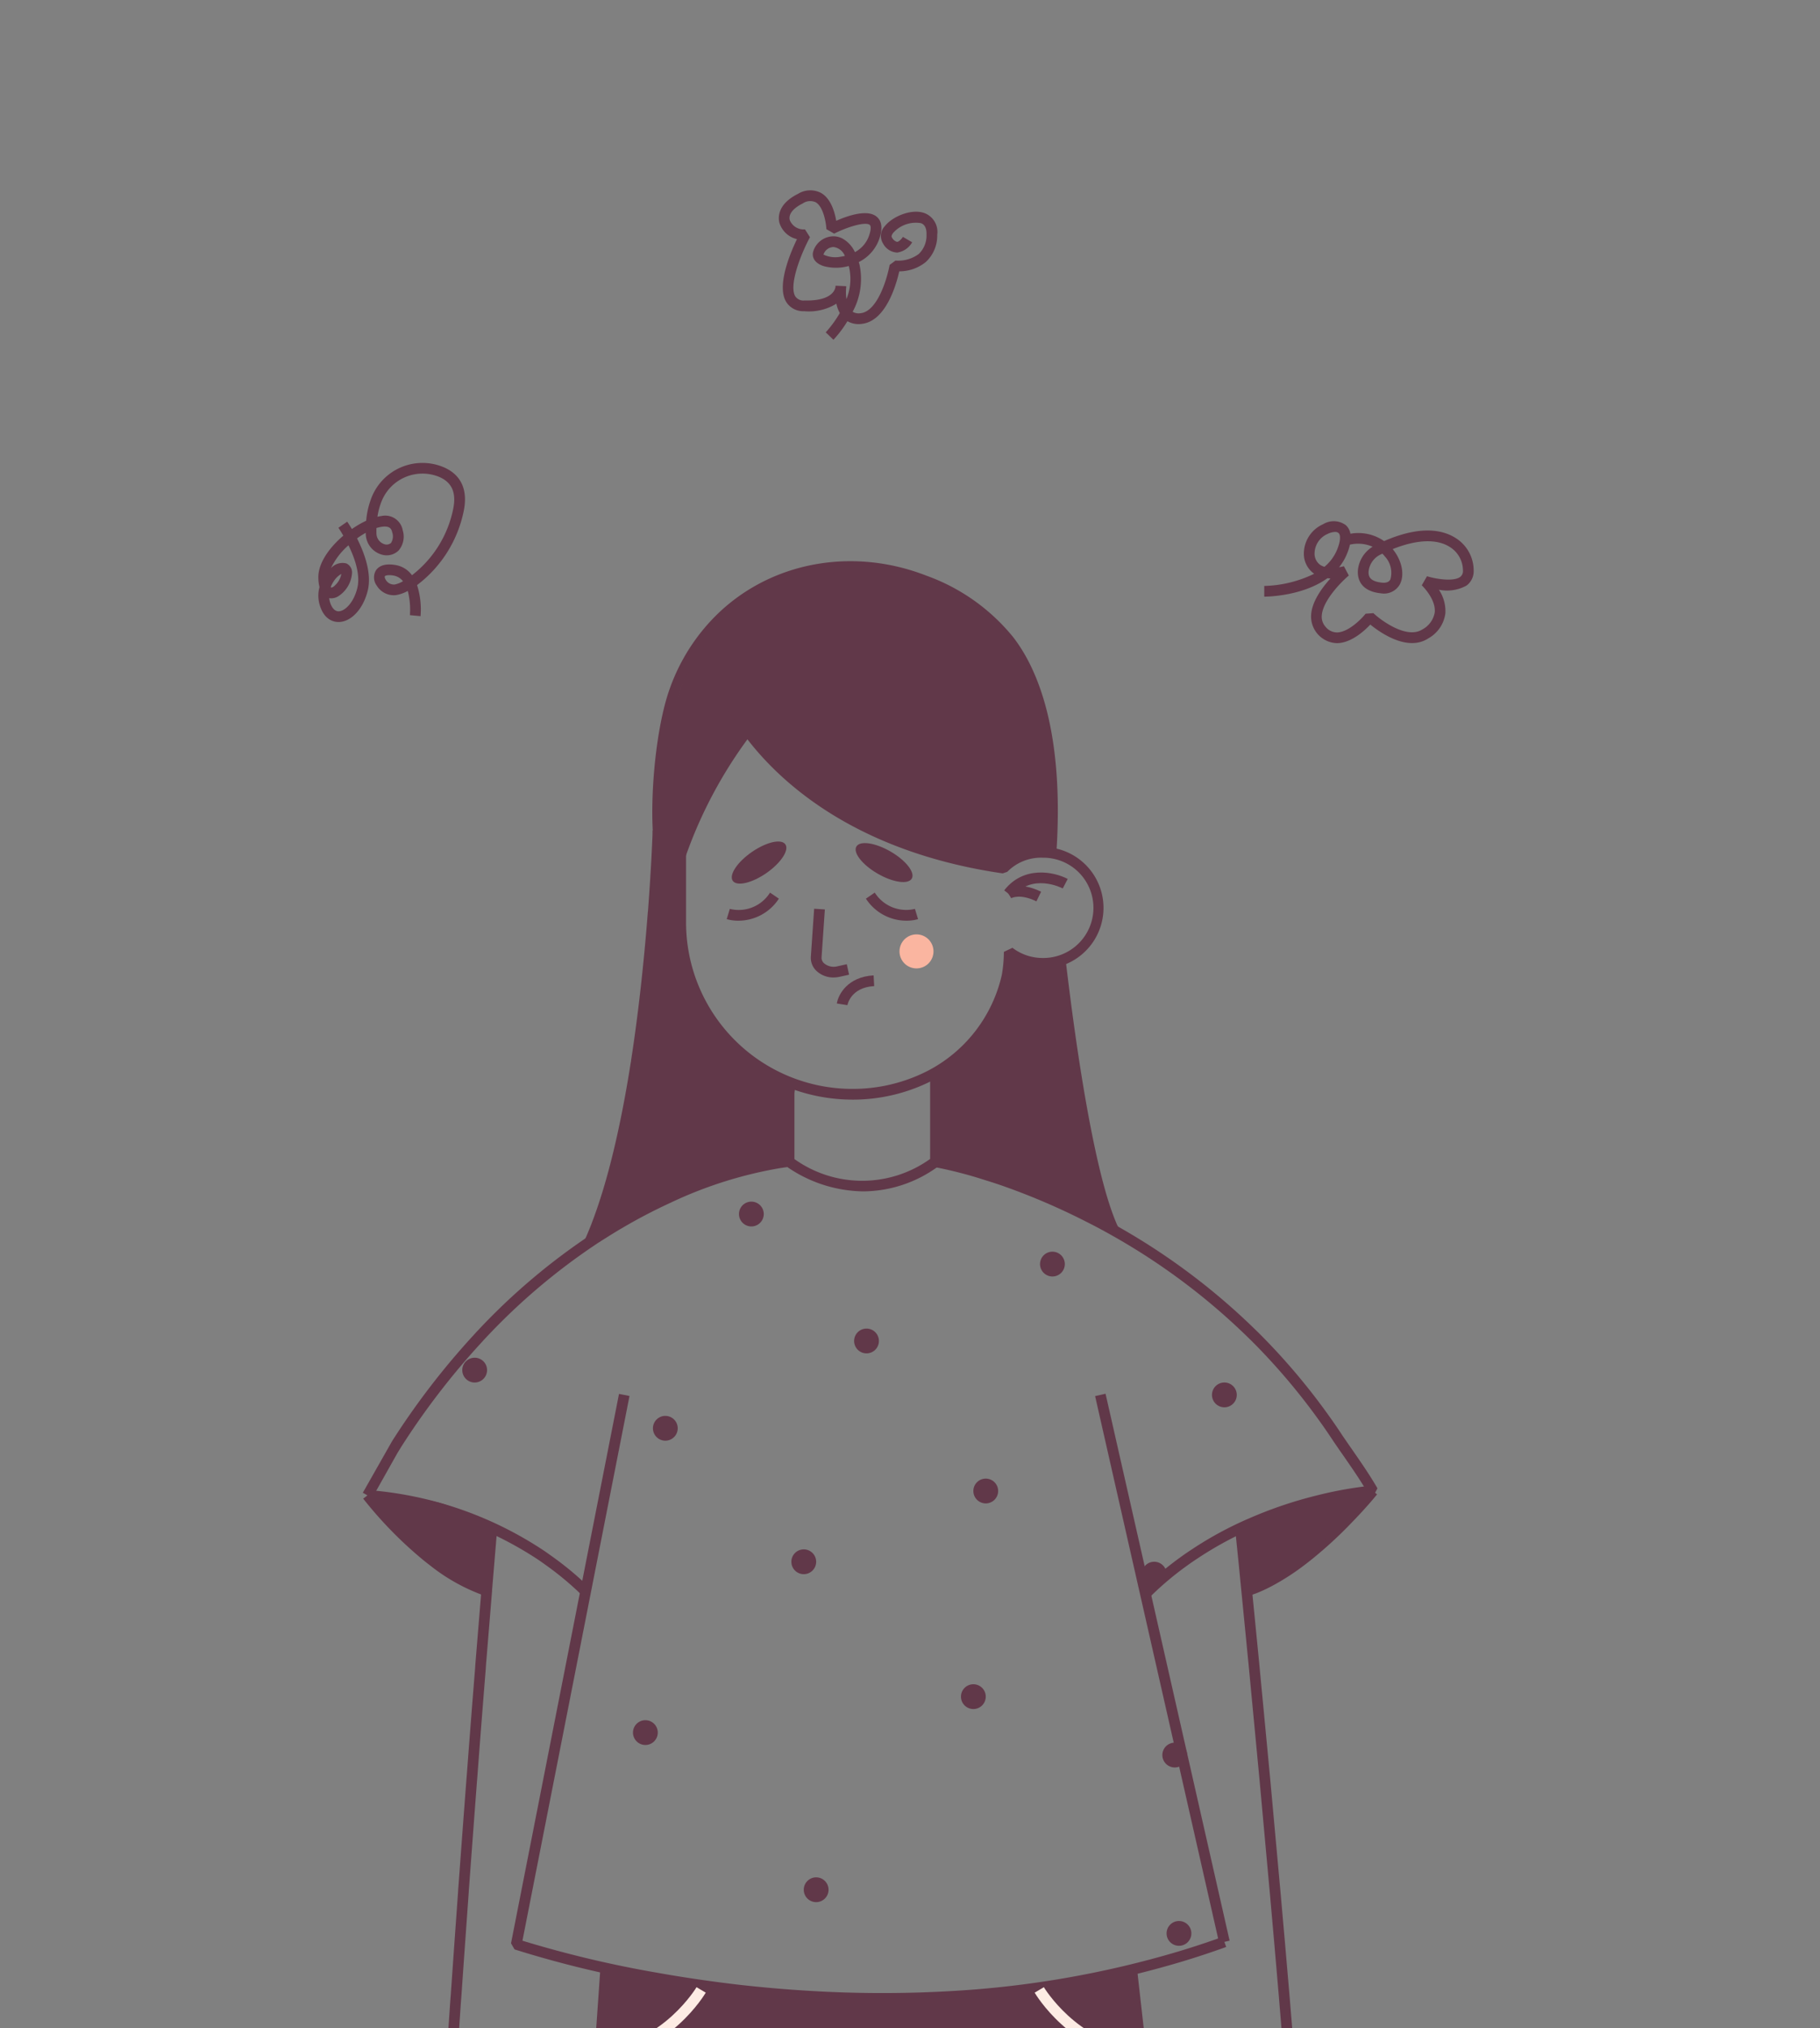 <svg xmlns="http://www.w3.org/2000/svg" xmlns:xlink="http://www.w3.org/1999/xlink" width="255" height="284" viewBox="0 0 255 284">
  <rect x="0" y="0" width="255" height="284" fill="#808080" stroke="none"/>
  <defs>
    <clipPath id="clip-path">
      <rect id="Rectangle_24242" data-name="Rectangle 24242" width="255" height="284" transform="translate(60 188)" fill="#fff" stroke="#707070" stroke-width="1"/>
    </clipPath>
    <clipPath id="clip-path-2">
      <rect id="Rectangle_24241" data-name="Rectangle 24241" width="201.25" height="545.387" fill="none"/>
    </clipPath>
  </defs>
  <g id="Mask_Group_49964" data-name="Mask Group 49964" transform="translate(-60 -188)" clip-path="url(#clip-path)">
    <g id="Group_52867" data-name="Group 52867" transform="translate(86.875 214.649)">
      <g id="Group_52866" data-name="Group 52866" clip-path="url(#clip-path-2)">
        <path id="Path_578187" data-name="Path 578187" d="M177.009,48.647c-1.7-1.06-4.78-1.79-9.96.47a6.3,6.3,0,0,0-4.72-1.03,2.046,2.046,0,0,0-.63-1.19,2.848,2.848,0,0,0-3.2-.14,4.513,4.513,0,0,0-2.69,4.21,3.408,3.408,0,0,0,1.4,2.69c.02.01.03.02.05.03a16.793,16.793,0,0,1-7,1.71v1.5h.01c.29,0,5.32-.04,8.84-2.58l.43.03c-1.17,1.28-2.58,3.2-2.71,5.06a3.735,3.735,0,0,0,3.59,4h.11c1.93-.06,3.73-1.69,4.59-2.6,1.44,1.17,5.24,3.82,8.13,1.93a4.7,4.7,0,0,0,2.39-3.54,5.442,5.442,0,0,0-.91-3.27,5.659,5.659,0,0,0,3.87-.58,2.506,2.506,0,0,0,1-2.13,5.36,5.36,0,0,0-2.59-4.57m-10.43,2.34c.08-.04.16-.07.23-.11a3.278,3.278,0,0,1,.33.37,3.353,3.353,0,0,1,.79,3.24c-.08.13-.29.54-1.18.45-1.78-.19-1.94-.95-1.86-1.68a2.973,2.973,0,0,1,1.69-2.27m-7.88,1.73a2.087,2.087,0,0,1-.64-.3,1.915,1.915,0,0,1-.75-1.56,3.017,3.017,0,0,1,1.84-2.75,2.468,2.468,0,0,1,1.03-.27.684.684,0,0,1,.5.16c.25.23.33.94-.18,2.24a6.2,6.2,0,0,1-1.8,2.48m19.01,1.42c-.93.68-3.35.3-4.65-.1l-.73,1.27c.02.02,1.98,1.88,1.82,3.76a3.321,3.321,0,0,1-1.72,2.41c-2.15,1.4-5.69-1.16-6.88-2.27l-1.09.08c-.57.72-2.38,2.57-3.97,2.62a2.07,2.07,0,0,1-1.64-.79,2.1,2.1,0,0,1-.53-1.6c.16-2.11,2.79-4.75,3.79-5.58l-.69-1.3a6.539,6.539,0,0,1-.68.14,7.286,7.286,0,0,0,1.16-2,6.569,6.569,0,0,0,.36-1.16,5.03,5.03,0,0,1,3.18.29,4.364,4.364,0,0,0-2.05,3.2c-.09.89.04,2.99,3.2,3.32a2.542,2.542,0,0,0,2.65-1.22c.72-1.3.34-3.31-.92-4.89-.02-.03-.04-.05-.06-.08,3.35-1.34,6.14-1.46,7.96-.32a3.884,3.884,0,0,1,1.88,3.3,1.032,1.032,0,0,1-.39.92" fill="#613849"/>
        <path id="Path_578188" data-name="Path 578188" d="M102.649,3.187c-1.79-.65-4.46.45-5.55,1.83a1.988,1.988,0,0,0-.25,2.43,2.355,2.355,0,0,0,1.99,1.27,2.9,2.9,0,0,0,2.09-1.44l-1.3-.76c-.14.24-.54.7-.83.7a1.184,1.184,0,0,1-.7-.6c-.04-.06-.16-.24.18-.67a4.26,4.26,0,0,1,3.86-1.35c.21.07.84.3.8,1.6a3.577,3.577,0,0,1-1.09,2.72,4.835,4.835,0,0,1-3.26.92l-.82.61c-.32,1.79-1.66,6.48-4.05,6.76a1.678,1.678,0,0,1-1.13-.2,9.592,9.592,0,0,0,.96-6.61c-.03-.12-.07-.23-.1-.35a5.747,5.747,0,0,0,2.95-3.48c.4-1.32.25-2.29-.44-2.87-1.3-1.09-4.04-.15-5.67.57-.21-1.22-.74-3.09-2.11-3.89a3.269,3.269,0,0,0-3.25.12c-3.01,1.5-2.75,3.48-2.6,4.05a3.364,3.364,0,0,0,2.46,2.29c-.98,2.03-2.84,6.49-1.54,8.74a2.8,2.8,0,0,0,2.54,1.35,7.325,7.325,0,0,0,4.52-1.05,4.925,4.925,0,0,0,.48,1.31,15.894,15.894,0,0,1-1.97,2.7l1.08,1.04a15.964,15.964,0,0,0,1.96-2.6,3.164,3.164,0,0,0,2.04.37c3.36-.4,4.79-5.46,5.22-7.35a5.92,5.92,0,0,0,3.71-1.3,5.019,5.019,0,0,0,1.61-3.81,2.819,2.819,0,0,0-1.79-3.05m-10.93,12.04a7.013,7.013,0,0,1-.05-1.48,2.622,2.622,0,0,0,.02-.32l-1.49-.07a.947.947,0,0,0-.02.22,1.727,1.727,0,0,1-.52.89c-.49.47-1.55,1.02-3.83.96a1.361,1.361,0,0,1-1.29-.6c-.9-1.57.79-5.89,2.07-8.26l-.7-1.1a2.084,2.084,0,0,1-2.13-1.3c-.21-.8.45-1.65,1.82-2.33a1.848,1.848,0,0,1,1.82-.16c1.1.64,1.46,2.98,1.49,3.76l1.09.63c1.9-.97,4.41-1.71,4.99-1.22.18.15.17.64-.03,1.28a4.161,4.161,0,0,1-2.05,2.53,4.189,4.189,0,0,0-1.65-1.85,2.756,2.756,0,0,0-1.37-.37,3,3,0,0,0-2.84,2.18c-.18.68.14,1.62,1.6,2.03a6.663,6.663,0,0,0,3.4-.05c.01.05.03.11.04.17a7.434,7.434,0,0,1-.37,4.46m-.22-6.04c-.23.05-.44.09-.6.11A3.838,3.838,0,0,1,88.5,9a1.524,1.524,0,0,1,1.39-1.06,1.972,1.972,0,0,1,1.61,1.25" fill="#613849"/>
        <path id="Path_578189" data-name="Path 578189" d="M35.079,38.687a7.675,7.675,0,0,0-9.86,4.24,11.672,11.672,0,0,0-.79,3.34,13.749,13.749,0,0,0-2,1.16c-.36-.6-.62-.98-.66-1.03l-1.23.86c.01.01.3.43.69,1.1-1.97,1.67-3.54,3.87-3.5,5.87a5.63,5.63,0,0,0,.16,1.33,4.58,4.58,0,0,0,.04,2.54c.64,2.1,2,2.35,2.63,2.35h.06c1.75-.05,3.41-1.86,4.03-4.4.6-2.43-.5-5.33-1.5-7.31a12.5,12.5,0,0,1,1.22-.78v.07a3.092,3.092,0,0,0,2.48,3.04,2.386,2.386,0,0,0,2.14-.65,2.989,2.989,0,0,0,.56-2.82,2.489,2.489,0,0,0-2.99-1.99c-.17.02-.36.06-.55.1a9.57,9.57,0,0,1,.6-2.21,6.171,6.171,0,0,1,7.92-3.42c1.85.73,2.54,2.16,2.12,4.4a15.618,15.618,0,0,1-5.8,9.42,3.572,3.572,0,0,0-2.38-1.44c-1.62-.26-2.35.27-2.67.76a1.916,1.916,0,0,0,.11,2.13,2.781,2.781,0,0,0,2.72,1.33,5.2,5.2,0,0,0,1.63-.58,10.587,10.587,0,0,1,.3,3.39l1.49.14a11.26,11.26,0,0,0-.49-4.35,17.311,17.311,0,0,0,6.57-10.53c.7-3.75-1.27-5.37-3.05-6.06m-11.89,17c-.49,2.01-1.71,3.24-2.61,3.26-.66.01-1.04-.69-1.22-1.29a2.82,2.82,0,0,1-.11-.55,1.862,1.862,0,0,0,1.34-.31,4.2,4.2,0,0,0,1.86-3.24,1.381,1.381,0,0,0-.79-1.31,2.158,2.158,0,0,0-2.16.66,9.758,9.758,0,0,1,2.45-3.2c.86,1.74,1.7,4.1,1.24,5.98m-3.72-.15a4.107,4.107,0,0,1,.5-.92,2.935,2.935,0,0,1,.98-.9,2.846,2.846,0,0,1-.88,1.59,1.02,1.02,0,0,1-.53.33.512.512,0,0,1-.07-.1m7.26-8.44c1.02-.11,1.25.32,1.35.8a1.713,1.713,0,0,1-.17,1.48.943.943,0,0,1-.8.21,1.6,1.6,0,0,1-1.24-1.6c-.01-.23-.01-.47,0-.7a4.965,4.965,0,0,1,.86-.19m1.7,8.1a1.321,1.321,0,0,1-1.25-.65c-.16-.25-.17-.45-.13-.51s.21-.15.62-.15a3.038,3.038,0,0,1,.56.05,2.161,2.161,0,0,1,1.36.8,3.82,3.82,0,0,1-1.16.46" fill="#613849"/>
        <path id="Path_578190" data-name="Path 578190" d="M57.918,249.249c.336.006,25.611,4.054,35.553,3.921s28.293-1.535,37.64-4l.777,1.708,25.89,229.662-.414,1.255-43.483,1.865L96.5,282.394l-1.748,32.792L85.442,485.221l-.626.5-42.754-2.156Z" fill="#613849"/>
        <path id="Path_578191" data-name="Path 578191" d="M96.685,53.19s-12.754-4.046-24.022,8.273c0,0-5.872,7.8-7.318,22.159s2.348,13.726,4.82,5.007C72.249,81.278,76.2,77.9,76.2,77.9l1.251-2.183s4.819,6.909,9.978,9.588l8.524,4.524,9.6,3.681s7.39.568,7.727,1.158c.112.2,2.54-1.656,4.831-1.9s2.462-.738,2.462-.738-.223-8.681-.264-10.713a55.151,55.151,0,0,0-3.193-13.442,20.6,20.6,0,0,0-3.184-5.641c-4.841-5.65-10.628-8.547-17.24-9.044" fill="#613849"/>
        <path id="Path_578192" data-name="Path 578192" d="M89.906,110.222a3.456,3.456,0,0,1-2.263-.813,2.518,2.518,0,0,1-.911-2.076l.463-6.737,1.5.1-.463,6.737a1.024,1.024,0,0,0,.4.839,2.068,2.068,0,0,0,1.772.395l1.365-.3.319,1.466-1.365.3a3.842,3.842,0,0,1-.808.087" fill="#613849"/>
        <path id="Path_578193" data-name="Path 578193" d="M100.875,96.374c-.5.858-2.635.55-4.779-.688s-3.481-2.937-2.985-3.795,2.635-.55,4.779.688,3.48,2.937,2.985,3.795" fill="#613849"/>
        <path id="Path_578194" data-name="Path 578194" d="M75.792,96.685c.564.815,2.671.332,4.706-1.078s3.228-3.213,2.664-4.027-2.672-.332-4.707,1.078-3.227,3.213-2.663,4.027" fill="#613849"/>
        <path id="Path_578195" data-name="Path 578195" d="M76.569,102.271a5.685,5.685,0,0,1-1.622-.22l.434-1.435a5.177,5.177,0,0,0,5.633-2.279l1.238.847a6.765,6.765,0,0,1-5.683,3.087" fill="#613849"/>
        <path id="Path_578196" data-name="Path 578196" d="M100.132,102.271a6.766,6.766,0,0,1-5.683-3.087l1.238-.847a5.214,5.214,0,0,0,5.63,2.28l.438,1.434a5.692,5.692,0,0,1-1.623.22" fill="#613849"/>
        <path id="Path_578197" data-name="Path 578197" d="M91.855,114.1l-1.482-.233c.2-1.274,1.534-3.738,5.153-3.939l.083,1.5c-3.326.184-3.75,2.649-3.754,2.674" fill="#613849"/>
        <path id="Path_578198" data-name="Path 578198" d="M118.336,99.561c-2.309-1.121-3.479-.468-3.527-.438l-.8-1.267c.185-.122,1.911-1.14,4.984.356Z" fill="#613849"/>
        <path id="Path_578199" data-name="Path 578199" d="M115.008,98.945l-1.185-.921c2.737-3.521,7.02-2.59,8.9-1.6l-.694,1.329c-.178-.093-4.375-2.211-7.021,1.2" fill="#613849"/>
        <path id="Path_578200" data-name="Path 578200" d="M66.9,96.431a1.219,1.219,0,0,1-.345-.052c-2.818-.837-2.547-16.016-.195-24.67a27.342,27.342,0,0,1,6.49-11.566c7.517-7.95,19.328-10.376,30.09-6.18a27.735,27.735,0,0,1,12.127,8.586c3.4,4.374,7.209,13.182,6.061,30.3l-1.5-.1c1.176-17.522-3.1-25.864-5.75-29.277a26.263,26.263,0,0,0-11.488-8.108C92.2,51.388,81.03,53.669,73.936,61.174A25.825,25.825,0,0,0,67.8,72.1c-2.5,9.177-1.977,20.812-.9,22.682a7.567,7.567,0,0,0,.88-2.024,63.138,63.138,0,0,1,9.231-17.272l1.181.923a62.912,62.912,0,0,0-8.985,16.81c-.32.992-1.036,3.209-2.316,3.209" fill="#613849"/>
        <path id="Path_578201" data-name="Path 578201" d="M92.539,127.324a24.818,24.818,0,0,1-24.79-24.79V92.991h1.5v9.543a23.317,23.317,0,0,0,23.29,23.29A23.047,23.047,0,0,0,103,123.348,20.139,20.139,0,0,0,113.49,109.86a19.147,19.147,0,0,0,.288-3.227l1.2-.568a6.956,6.956,0,0,0,4.244,1.427,7.021,7.021,0,1,0,0-14.041,6.606,6.606,0,0,0-4.963,1.973l-.649.222c-30.839-4.485-39.064-24.008-39.144-24.2l1.39-.563c.077.188,7.965,18.776,37.6,23.228a8.215,8.215,0,0,1,5.765-2.156,8.521,8.521,0,1,1-4.014,16.04,14.482,14.482,0,0,1-.264,2.227,21.621,21.621,0,0,1-11.272,14.47,24.533,24.533,0,0,1-11.136,2.636" fill="#613849"/>
        <path id="Path_578202" data-name="Path 578202" d="M94.1,140.172a19.167,19.167,0,0,1-10.885-3.561l-.283-.587V124.892h1.5v10.756a16.344,16.344,0,0,0,19.013-.016v-12.07h1.5v12.462l-.317.612A17.926,17.926,0,0,1,94.1,140.172" fill="#613849"/>
        <path id="Path_578203" data-name="Path 578203" d="M25.266,183.109l-1.308-.734,4.085-7.2a105.949,105.949,0,0,1,11.283-14.707l.261-.286c.178-.2.356-.392.534-.577a89.683,89.683,0,0,1,15.217-12.98l.283-.186c.122-.081.242-.161.363-.237l.049-.042c.711-.457,1.375-.88,2.027-1.28.482-.3.956-.589,1.442-.866a76.64,76.64,0,0,1,6.883-3.6l.462.613-.336-.671.093-.046A60.282,60.282,0,0,1,82.345,135.4l.074-.007v0c.557-.085.848-.109.848-.109l.124,1.5c-.016,0-.27.023-.746.1l-.085.008v0a58.733,58.733,0,0,0-15.334,4.8l-.145.069a75.914,75.914,0,0,0-6.826,3.568c-.479.274-.938.555-1.408.846-.647.4-1.3.816-1.959,1.234l-.724.486a88.235,88.235,0,0,0-14.956,12.761c-.173.181-.342.367-.51.552l-.269.295a104.62,104.62,0,0,0-11.125,14.5l-.5.816Z" fill="#613849"/>
        <path id="Path_578204" data-name="Path 578204" d="M134.337,196.88l-1.054-1.067a44.306,44.306,0,0,1,5.391-4.525c.417-.3.836-.592,1.267-.872a50.947,50.947,0,0,1,6.664-3.768c.5-.234,1-.465,1.5-.674a58.6,58.6,0,0,1,9.448-3.209,54.663,54.663,0,0,1,6.676-1.266c-.7-1.137-1.433-2.219-2.132-3.234l-.969-1.4c-.2-.276-.4-.565-.592-.855-.261-.374-.528-.757-.783-1.151-.718-1.075-1.334-1.963-1.934-2.787a89.607,89.607,0,0,0-8.935-10.561c-.289-.289-.57-.569-.851-.839a91.1,91.1,0,0,0-19.218-14.39l-.107-.062c-.6-.334-1.113-.616-1.619-.886-.893-.474-1.763-.915-2.621-1.344a95.129,95.129,0,0,0-10.642-4.514c-.922-.326-1.787-.607-2.6-.854a60.3,60.3,0,0,0-7.152-1.854l.25-1.48a60.547,60.547,0,0,1,7.346,1.9c.822.251,1.709.538,2.652.872a96.7,96.7,0,0,1,10.812,4.586c.87.435,1.752.882,2.655,1.362.519.277,1.047.564,1.576.863l.126.081.005-.008.047.033,0-.005a92.624,92.624,0,0,1,19.529,14.622c.282.27.57.558.869.858a90.974,90.974,0,0,1,9.087,10.739c.611.836,1.238,1.741,1.973,2.842.251.389.508.757.765,1.125.195.287.384.566.585.846l.976,1.413c.918,1.332,1.893,2.78,2.794,4.334l-.6,1.125a48.08,48.08,0,0,0-7.613,1.344,57.267,57.267,0,0,0-9.221,3.133c-.492.206-.971.429-1.452.653a49.431,49.431,0,0,0-6.472,3.662c-.42.273-.82.55-1.22.839a42.812,42.812,0,0,0-5.211,4.373" fill="#613849"/>
        <path id="Path_578205" data-name="Path 578205" d="M96.824,253.919c-3.392,0-6.809-.1-10.229-.3-3.306-.191-6.737-.487-10.2-.879-3.985-.468-7.869-1.041-11.549-1.7a148.294,148.294,0,0,1-19.628-4.726l-.494-.855,15.129-76.927,1.472.29-15,76.274a154.5,154.5,0,0,0,18.786,4.468c3.65.655,7.5,1.223,11.456,1.688,3.43.389,6.834.682,10.113.872a168.037,168.037,0,0,0,20.124,0,138.4,138.4,0,0,0,31.235-5.463c2.116-.631,4.261-1.338,6.377-2.1l.51,1.41c-2.143.775-4.315,1.491-6.457,2.129a139.835,139.835,0,0,1-31.572,5.524c-3.317.2-6.683.3-10.075.3" fill="#613849"/>
        <rect id="Rectangle_24232" data-name="Rectangle 24232" width="1.5" height="78.534" transform="translate(126.56 168.837) rotate(-12.787)" fill="#613849"/>
        <rect id="Rectangle_24233" data-name="Rectangle 24233" width="296.446" height="1.5" transform="translate(36.692 544.579) rotate(-86.023)" fill="#613849"/>
        <rect id="Rectangle_24234" data-name="Rectangle 24234" width="224.282" height="1.5" transform="matrix(0.053, -0.999, 0.999, 0.053, 83.91, 504.328)" fill="#613849"/>
        <path id="Path_578206" data-name="Path 578206" d="M106.552,545.387H37.52v-1.5h68.41c3.463-19.028-5.932-35.392-22.509-39.039-10.1-2.223-19.971-.221-26.407,5.354l-.982-1.132c6.791-5.885,17.15-8.012,27.711-5.687,17.582,3.868,27.484,21.279,23.545,41.4Z" fill="#613849"/>
        <rect id="Rectangle_24235" data-name="Rectangle 24235" width="1.5" height="297.343" transform="matrix(0.994, -0.112, 0.112, 0.994, 130.95, 249.25)" fill="#613849"/>
        <rect id="Rectangle_24236" data-name="Rectangle 24236" width="1.5" height="220.215" transform="translate(97.105 284.926) rotate(-4.607)" fill="#613849"/>
        <rect id="Rectangle_24237" data-name="Rectangle 24237" width="57.631" height="1.5" transform="translate(106.552 543.887)" fill="#613849"/>
        <path id="Path_578207" data-name="Path 578207" d="M102.451,517.165l-1.308-.734a29.411,29.411,0,0,1,19.577-14.5c10.56-2.322,20.921-.2,27.71,5.686l-.982,1.133c-6.433-5.574-16.3-7.575-26.406-5.355a27.572,27.572,0,0,0-18.591,13.769" fill="#613849"/>
        <path id="Path_578208" data-name="Path 578208" d="M144.445,361.347l-.37-1.453c.1-.028,10.512-3.133,12.419-30.822.1-1.339.145-2.966.145-4.977.1-12.226-1.337-35.879-4.262-70.311l-.069-.856c-.42-4.956-.852-9.846-1.273-14.6l-.08-.857c-.455-5.067-.9-9.968-1.33-14.6-.034-.275-.058-.569-.081-.863-.5-5.3-.966-10.226-1.386-14.593-.034-.277-.058-.56-.081-.855-.344-3.565-.66-6.752-.929-9.452l-.356-3.626c-.054-.538-.105-1.045-.148-1.517l-.02-.184c-.028-.239-.053-.463-.071-.674l-.375-3.708,1.493-.151.376,3.723c.018.206.042.416.067.641l.022.2c.045.484.1.987.148,1.521l.356,3.626c.269,2.7.586,5.889.931,9.469.023.288.045.551.077.825.424,4.386.891,9.312,1.391,14.624.022.285.045.56.078.834.433,4.65.877,9.553,1.332,14.628l.081.86c.42,4.749.853,9.641,1.272,14.6l.07.858c2.928,34.474,4.364,58.174,4.267,70.44,0,2.042-.048,3.7-.149,5.077-1.994,28.951-13.074,32.051-13.545,32.169" fill="#613849"/>
        <path id="Path_578209" data-name="Path 578209" d="M49.876,361.33c-.6-.2-14.672-5.234-16.662-34.146-.672-9.784.335-34.517,2.991-73.515l.069-.862c.308-4.452.625-8.883.935-13.211l.1-1.389c.01-.27.033-.565.057-.859.375-5.069.739-9.972,1.092-14.6l.068-.856c.4-5.3.785-10.225,1.138-14.6.022-.275.044-.551.055-.814l.855-10.427h0a1.014,1.014,0,0,1,0-.111l.006-.128.717-8.59,1.494.127-.716,8.587a.994.994,0,0,1-.005.11l-.006.128-.853,10.4c-.01.253-.033.547-.057.841-.353,4.378-.74,9.3-1.137,14.6l-.069.857c-.352,4.626-.716,9.528-1.091,14.6-.023.28-.045.554-.056.828l-.1,1.412c-.309,4.327-.627,8.757-.935,13.215l-.064.8c-2.619,38.436-3.653,63.787-3,73.364,1.915,27.816,15.507,32.781,15.644,32.829Z" fill="#613849"/>
        <path id="Path_578210" data-name="Path 578210" d="M143.21,348.1l-.861-1.229c2.344-1.645,2.673-7.8,2.6-10.028l1.5-.049c.012.361.247,8.859-3.239,11.306" fill="#613849"/>
        <path id="Path_578211" data-name="Path 578211" d="M50.583,348.1c-3.486-2.447-3.251-10.945-3.239-11.306l1.5.049c-.071,2.232.257,8.383,2.6,10.028Z" fill="#613849"/>
        <path id="Path_578212" data-name="Path 578212" d="M148.042,326.488a34.769,34.769,0,0,1-8-.917l.376-1.451c.093.022,9.21,2.321,16.714-.729l.563,1.389a25.823,25.823,0,0,1-9.649,1.708" fill="#613849"/>
        <path id="Path_578213" data-name="Path 578213" d="M154.472,327.545a1.816,1.816,0,1,1-1.816-1.816,1.816,1.816,0,0,1,1.816,1.816" fill="#613849"/>
        <rect id="Rectangle_24238" data-name="Rectangle 24238" width="1.5" height="44.188" transform="translate(41.473 484.693) rotate(-87.292)" fill="#613849"/>
        <rect id="Rectangle_24239" data-name="Rectangle 24239" width="44.459" height="1.5" transform="translate(113.477 483.186) rotate(-2.752)" fill="#613849"/>
        <path id="Path_578214" data-name="Path 578214" d="M103.916,106.568a2.381,2.381,0,1,1-2.381-2.38,2.38,2.38,0,0,1,2.381,2.38" fill="#fab5a0"/>
        <path id="Path_578215" data-name="Path 578215" d="M132.167,261.58c-9.047-.882-13.878-8.87-14.078-9.21l1.29-.765c.045.077,4.658,7.675,12.934,8.482Z" fill="#fdece4"/>
        <path id="Path_578216" data-name="Path 578216" d="M57.928,261.58l-.146-1.493c8.276-.807,12.889-8.4,12.935-8.482l1.29.765c-.2.34-5.033,8.328-14.079,9.21" fill="#fdece4"/>
        <path id="Path_578217" data-name="Path 578217" d="M128.491,145.918l-.022-.049c-.146-.281-.282-.587-.415-.916-.163-.394-.327-.814-.49-1.269-2.761-7.608-4.922-22.322-5.964-30.415-.287-2.216-.491-3.934-.6-4.853l-.083-.751,1.49-.176s.012.1.025.283l.057.467c.109.916.313,2.629.6,4.838,1.033,8.032,3.173,22.623,5.886,30.1.157.435.311.834.466,1.21.117.288.234.552.36.794l.042.1a.427.427,0,0,1,.046.105l-1.418.487.709-.244Z" fill="#613849"/>
        <path id="Path_578218" data-name="Path 578218" d="M56.44,147.559l-1.368-.614c.246-.549.481-1.12.717-1.7.111-.27.221-.553.318-.826,2.138-5.6,3.957-13.14,5.415-22.419l.015,0,.016-.078-.021,0c.988-6.371,1.781-13.385,2.36-20.85l.02-.122c.239-3.24.442-6.419.547-8.737.079-1.655.113-2.585.113-2.587l1.5.055s-.034.936-.114,2.591c-.105,2.342-.309,5.539-.559,8.78a.719.719,0,0,1-.014.18c-.581,7.486-1.378,14.524-2.369,20.92L63,122.23c-1.473,9.383-3.32,17.022-5.489,22.707-.1.282-.219.59-.338.874-.239.594-.482,1.182-.736,1.748" fill="#613849"/>
        <path id="Path_578219" data-name="Path 578219" d="M65.526,94.133l2.973.724s-1.452,13.346,4.731,22c0,0,5.59,6.579,11.386,8.149l-1.607,11.02a94.4,94.4,0,0,0-16.161,5c-8.155,3.424-10.435,5.789-10.435,5.789s5.056-15.837,5.847-24.713,3.266-27.972,3.266-27.972" fill="#613849"/>
        <path id="Path_578220" data-name="Path 578220" d="M114.956,106.965a13.287,13.287,0,0,0,6.7,1.349s4.308,32.6,7.852,37.947c0,0-13.807-7.71-25.308-10.694l.467-12.282s7.238-3.7,10.288-16.32" fill="#613849"/>
        <path id="Path_578221" data-name="Path 578221" d="M148.042,196.832l-.46-1.428c.3-.1.6-.206.9-.325l.166-.052a20.222,20.222,0,0,0,1.987-.925,31.985,31.985,0,0,0,4.347-2.8q.554-.417,1.073-.837a57.315,57.315,0,0,0,5.244-4.816c.373-.385.722-.745,1.037-1.084,1.586-1.684,2.545-2.889,2.556-2.9l1.173.932c-.041.051-1,1.262-2.635,2.994-.32.342-.674.71-1.053,1.1a58.546,58.546,0,0,1-5.382,4.942q-.536.432-1.108.867a33.578,33.578,0,0,1-4.553,2.933,21.494,21.494,0,0,1-2.269,1.046l-.167.052c-.287.11-.567.212-.855.305" fill="#613849"/>
        <path id="Path_578222" data-name="Path 578222" d="M164.557,182.737s-7.311.379-12.008,1.932-5.156,2.826-5.457,4.311-.117,6.7,1.667,6.8,14.548-9.75,15.8-13.046" fill="#613849"/>
        <path id="Path_578223" data-name="Path 578223" d="M54.825,196.874l-.182-.171a42.245,42.245,0,0,0-5.03-4.192c-.408-.295-.8-.574-1.2-.842a51.069,51.069,0,0,0-23.826-8.178l.05-1.5a51.606,51.606,0,0,1,24.608,8.429c.417.278.823.568,1.24.87a43.786,43.786,0,0,1,5.214,4.347l.191.18Z" fill="#613849"/>
        <path id="Path_578224" data-name="Path 578224" d="M41.367,196.869l-.275-.048a26.571,26.571,0,0,1-7.779-4.327c-.369-.276-.733-.569-1.1-.874a56.371,56.371,0,0,1-8.2-8.424l1.194-.908a55.969,55.969,0,0,0,7.967,8.178c.348.292.69.568,1.043.833a25.326,25.326,0,0,0,7.222,4.058l.147.047-.221.65Z" fill="#613849"/>
        <path id="Path_578225" data-name="Path 578225" d="M25.413,182.9s7.651-.412,12.008,1.932c3,1.614,4.326.954,4.626,2.439s-.108,8.675-.836,8.675c-1.785,0-14.548-9.75-15.8-13.046" fill="#613849"/>
        <path id="Path_578226" data-name="Path 578226" d="M80.135,143.345a1.736,1.736,0,1,1-1.736-1.736,1.736,1.736,0,0,1,1.736,1.736" fill="#613849"/>
        <path id="Path_578227" data-name="Path 578227" d="M96.268,161.12a1.736,1.736,0,1,1-1.736-1.736,1.736,1.736,0,0,1,1.736,1.736" fill="#613849"/>
        <path id="Path_578228" data-name="Path 578228" d="M68.08,173.345a1.736,1.736,0,1,1-1.736-1.736,1.736,1.736,0,0,1,1.736,1.736" fill="#613849"/>
        <path id="Path_578229" data-name="Path 578229" d="M87.476,192.033A1.736,1.736,0,1,1,85.74,190.3a1.736,1.736,0,0,1,1.736,1.736" fill="#613849"/>
        <path id="Path_578230" data-name="Path 578230" d="M112.975,182.127a1.736,1.736,0,1,1-1.736-1.736,1.736,1.736,0,0,1,1.736,1.736" fill="#613849"/>
        <path id="Path_578231" data-name="Path 578231" d="M122.316,150.352a1.736,1.736,0,1,1-1.736-1.736,1.736,1.736,0,0,1,1.736,1.736" fill="#613849"/>
        <path id="Path_578232" data-name="Path 578232" d="M146.408,168.671a1.736,1.736,0,1,1-1.736-1.736,1.736,1.736,0,0,1,1.736,1.736" fill="#613849"/>
        <path id="Path_578233" data-name="Path 578233" d="M136.575,193.769a1.736,1.736,0,1,1-1.736-1.736,1.736,1.736,0,0,1,1.736,1.736" fill="#613849"/>
        <path id="Path_578234" data-name="Path 578234" d="M111.239,210.921a1.736,1.736,0,1,1-1.736-1.736,1.736,1.736,0,0,1,1.736,1.736" fill="#613849"/>
        <path id="Path_578235" data-name="Path 578235" d="M65.285,215.954a1.736,1.736,0,1,1-1.736-1.736,1.736,1.736,0,0,1,1.736,1.736" fill="#613849"/>
        <path id="Path_578236" data-name="Path 578236" d="M89.212,237.96a1.736,1.736,0,1,1-1.736-1.736,1.736,1.736,0,0,1,1.736,1.736" fill="#613849"/>
        <path id="Path_578237" data-name="Path 578237" d="M140.047,244.073a1.736,1.736,0,1,1-1.736-1.736,1.736,1.736,0,0,1,1.736,1.736" fill="#613849"/>
        <path id="Path_578238" data-name="Path 578238" d="M41.367,165.2a1.736,1.736,0,1,1-1.736-1.736,1.736,1.736,0,0,1,1.736,1.736" fill="#613849"/>
        <path id="Path_578239" data-name="Path 578239" d="M139.454,219.1a1.736,1.736,0,1,1-1.736-1.736,1.736,1.736,0,0,1,1.736,1.736" fill="#613849"/>
        <rect id="Rectangle_24240" data-name="Rectangle 24240" width="201.25" height="1.5" transform="translate(0 543.887)" fill="#613849"/>
      </g>
    </g>
  </g>
</svg>
